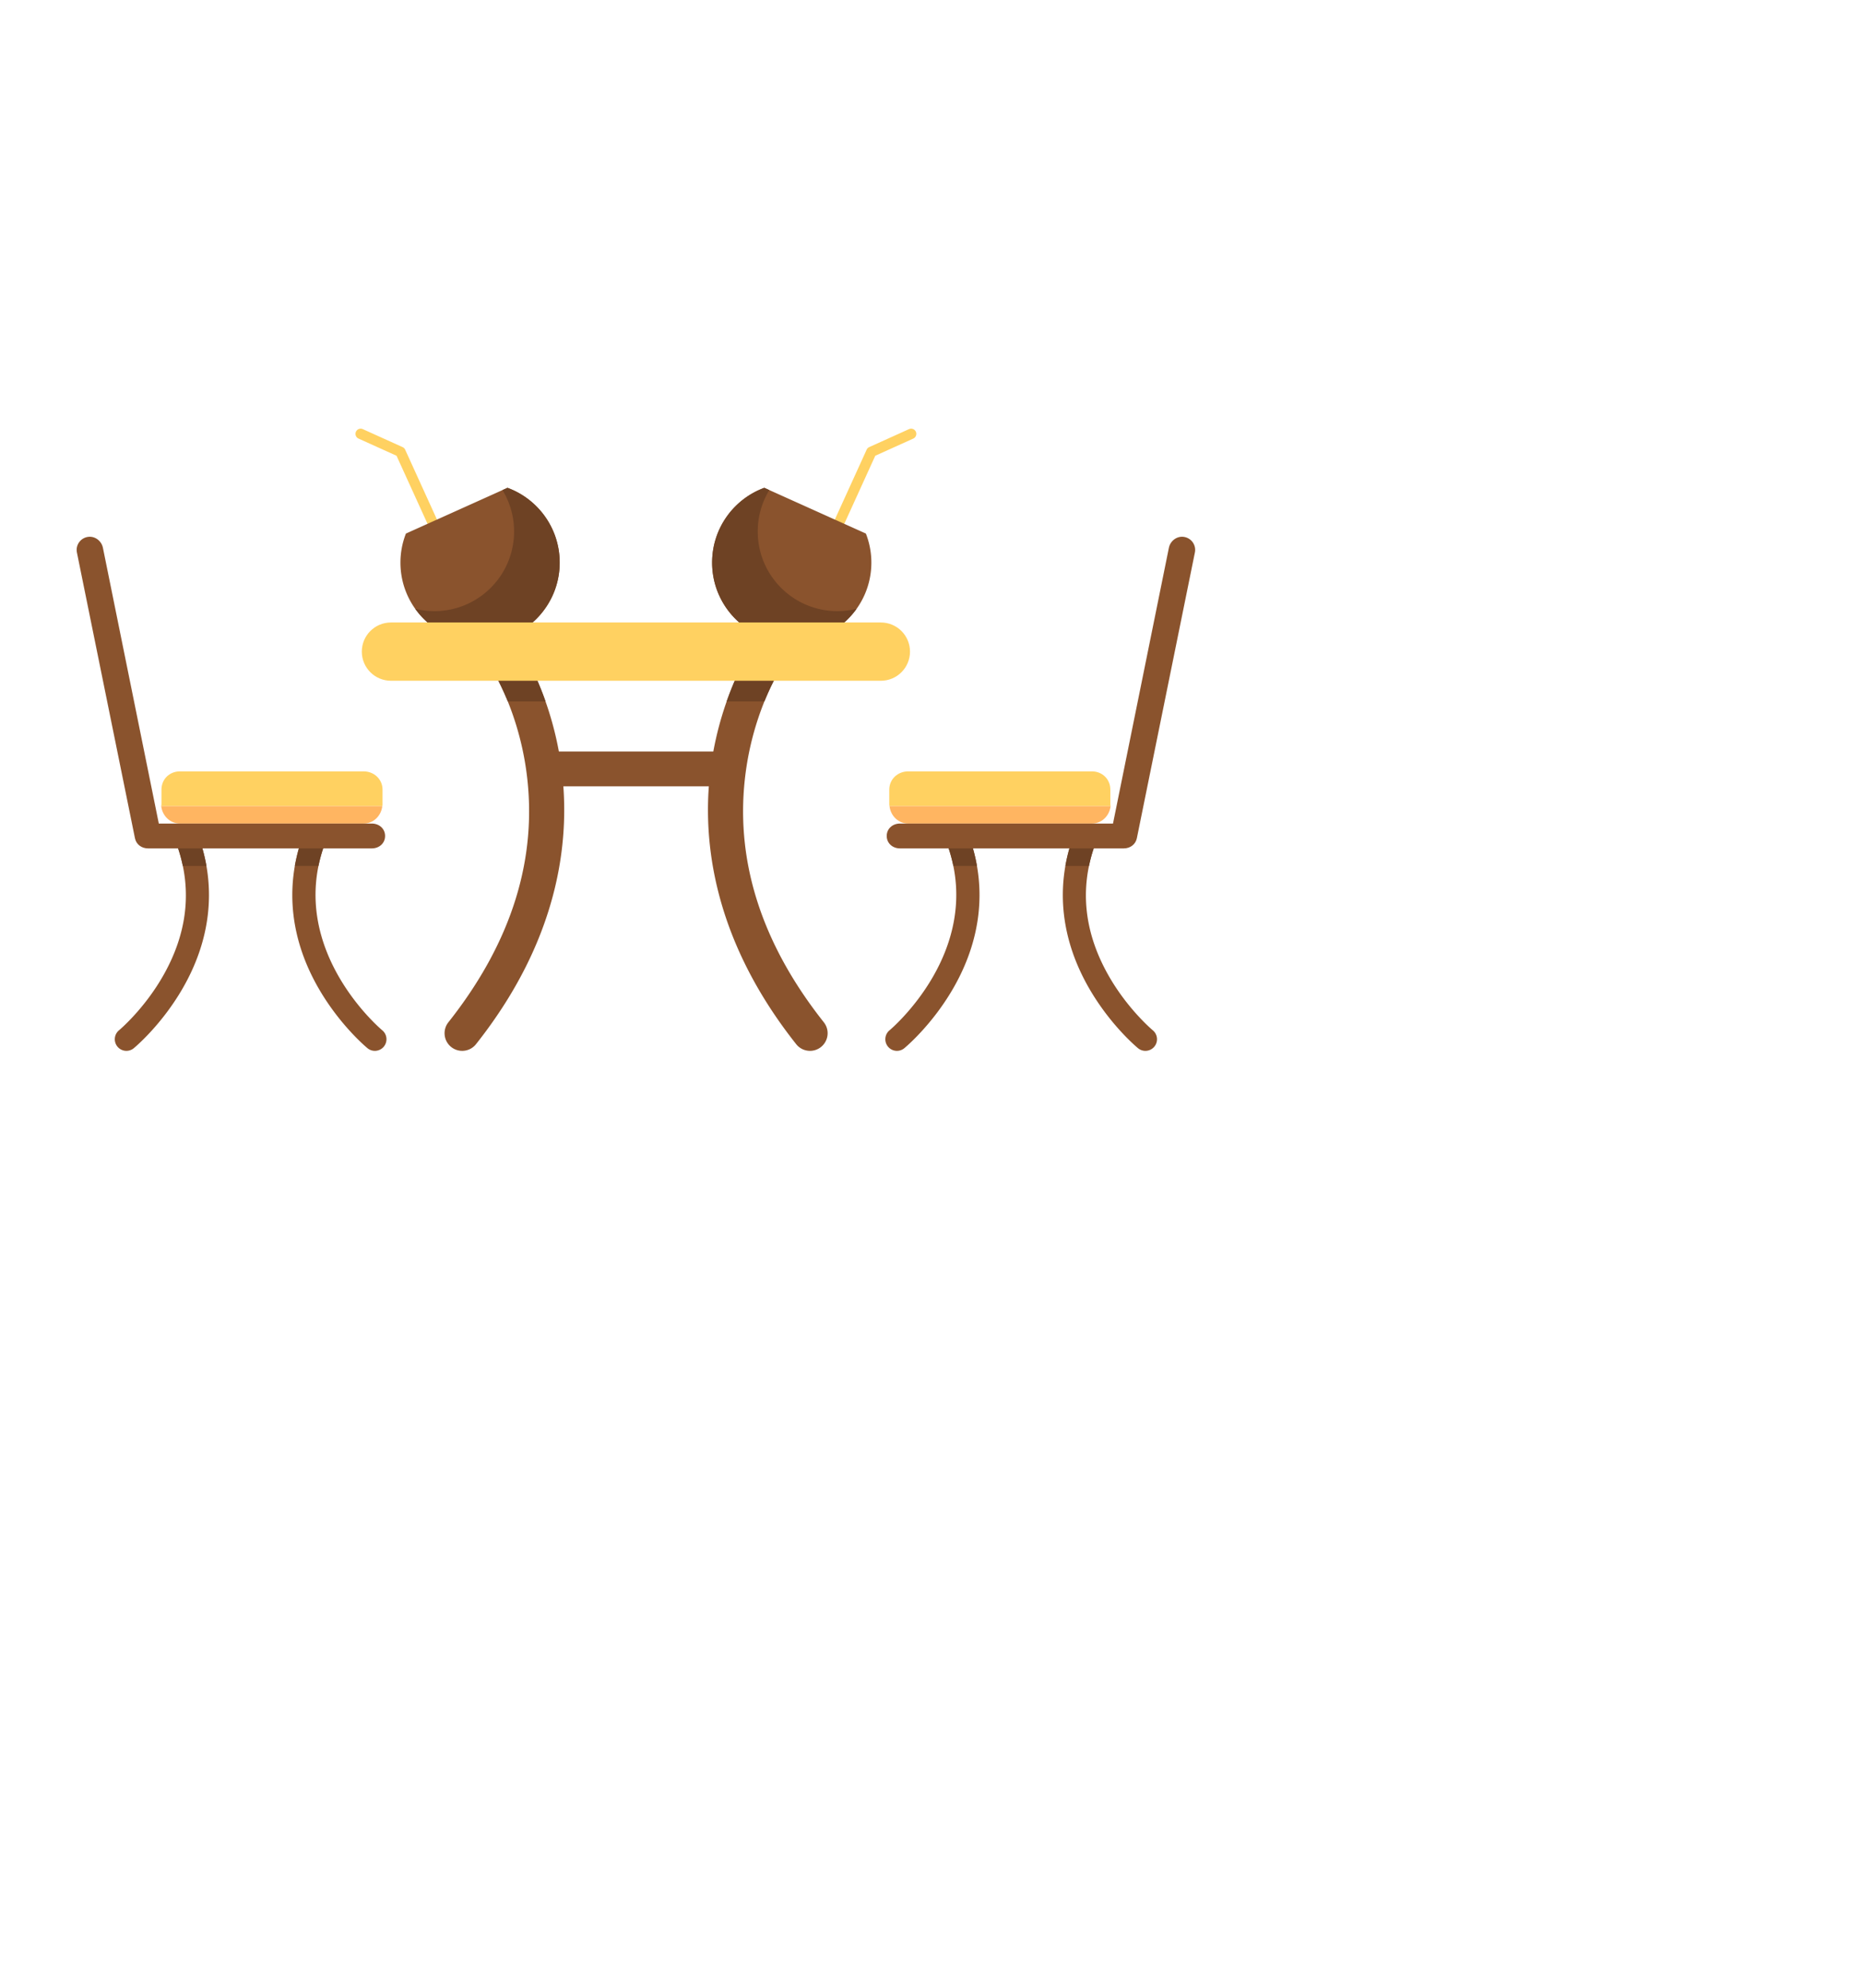 <svg xmlns="http://www.w3.org/2000/svg" width="750" height="800" xml:space="preserve"><g><path fill="#FFD161" d="M178.511 221.92c-.793 0-1.55-.454-1.901-1.223l-16.975-37.273-15.302-6.912a2.087 2.087 0 0 1 1.718-3.804l16.017 7.235a2.08 2.08 0 0 1 1.04 1.037l17.3 37.987a2.086 2.086 0 0 1-1.897 2.953zM333.489 221.92c.793 0 1.55-.454 1.901-1.223l16.975-37.273 15.302-6.912a2.087 2.087 0 0 0-1.718-3.804l-16.017 7.235a2.08 2.08 0 0 0-1.04 1.037l-17.3 37.987a2.086 2.086 0 0 0 1.897 2.953z"/><path fill="#8A532D" d="m204.311 196.326-40.894 18.412a31.943 31.943 0 0 0-2.208 11.687c0 17.703 14.351 32.054 32.054 32.054s32.054-14.351 32.054-32.054c0-13.821-8.747-25.598-21.006-30.099z"/><path fill="#6E4224" d="m204.311 196.326-2.028.913a31.895 31.895 0 0 1 4.67 16.664c0 17.703-14.351 32.054-32.054 32.054-2.671 0-5.263-.332-7.743-.947 5.812 8.149 15.336 13.469 26.108 13.469 17.703 0 32.054-14.351 32.054-32.054-.001-13.821-8.748-25.598-21.007-30.099z"/><path fill="#8A532D" d="m307.689 196.326 40.894 18.412a31.943 31.943 0 0 1 2.208 11.687c0 17.703-14.351 32.054-32.054 32.054-17.703 0-32.054-14.351-32.054-32.054 0-13.821 8.747-25.598 21.006-30.099z"/><path fill="#6E4224" d="m307.689 196.326 2.028.913a31.895 31.895 0 0 0-4.67 16.664c0 17.703 14.351 32.054 32.054 32.054 2.671 0 5.263-.332 7.743-.947-5.812 8.149-15.336 13.469-26.108 13.469-17.703 0-32.054-14.351-32.054-32.054.001-13.821 8.748-25.598 21.007-30.099z"/><path fill="#8A532D" d="M186.063 422.932a7.095 7.095 0 0 1-5.556-11.501c25.577-32.283 36.139-66.267 31.392-101.007-3.561-26.062-14.876-42.91-14.99-43.077-2.203-3.233-1.378-7.646 1.85-9.856a7.086 7.086 0 0 1 9.848 1.823c.533.774 13.097 19.287 17.249 48.455 3.813 26.789.972 68.047-34.227 112.475a7.082 7.082 0 0 1-5.566 2.688zM326.092 422.932a7.08 7.08 0 0 1-5.566-2.689c-35.199-44.428-38.041-85.686-34.227-112.475 4.153-29.167 16.716-47.681 17.249-48.455a7.095 7.095 0 0 1 11.696 8.036c-.199.294-11.441 17.113-14.988 43.074-4.747 34.74 5.816 68.724 31.392 101.007a7.094 7.094 0 0 1-1.155 9.967 7.064 7.064 0 0 1-4.401 1.535z"/><path fill="#8A532D" d="M198.759 258.067c-.579.397-1.078.386-1.499 1.386h11.013c-2.303-3.001-6.442-3.493-9.514-1.386z"/><path fill="#6E4224" d="M208.273 258.92H197.26c-1.924 2.504-2.158 5.779-.351 8.431.065.095 3.722 5.759 7.528 14.942h15.186c-4.984-14.191-10.661-22.461-11.016-22.975-.105-.153-.219-.398-.334-.398z"/><path fill="#8A532D" d="M313.416 258.069c-3.077-2.118-7.226-1.617-9.533 1.383h11.025c-.42-1-.916-.986-1.492-1.383z"/><path fill="#6E4224" d="M314.907 258.92h-11.025c-.115 0-.229.245-.334.398-.355.515-6.032 8.785-11.016 22.975h15.185c3.781-9.182 7.415-14.773 7.527-14.939 1.817-2.65 1.588-5.93-.337-8.434z"/><path fill="#8A532D" d="M291.894 316.452h-72.623c-3.919 0-7.095-3.081-7.095-7s3.177-7 7.095-7h72.623c3.919 0 7.095 3.081 7.095 7s-3.176 7-7.095 7z"/><path fill="#FFD161" d="M354.618 273.98H157.382c-6.476 0-11.726-5.25-11.726-11.726 0-6.476 5.25-11.726 11.726-11.726h197.235c6.476 0 11.726 5.25 11.726 11.726 0 6.476-5.249 11.726-11.725 11.726zM154 323.72v-5.926c0-4.195-3.428-7.341-7.622-7.341H72.431c-4.195 0-7.431 3.147-7.431 7.341v5.926c0 .325-.137.733-.097.733h89.003c.04-.001.094-.408.094-.733z"/><path fill="#FFB561" d="M64.903 324.452c.472 4 3.659 7 7.528 7h73.947c3.87 0 7.057-3 7.528-7H64.903z"/><path fill="#8A532D" d="M50.89 422.932a4.674 4.674 0 0 1-2.977-8.277c.097-.08 9.803-8.192 17.481-21.461 10.051-17.37 12.088-35.035 6.055-52.503a4.672 4.672 0 0 1 2.891-5.942 4.669 4.669 0 0 1 5.942 2.891c6.895 19.965 4.487 40.894-6.966 60.522-8.536 14.629-19.018 23.342-19.46 23.706a4.657 4.657 0 0 1-2.966 1.064zM150.912 422.932a4.655 4.655 0 0 1-2.967-1.065c-.442-.364-10.924-9.077-19.46-23.706-11.452-19.628-13.861-40.556-6.966-60.522a4.669 4.669 0 0 1 5.942-2.891 4.671 4.671 0 0 1 2.891 5.942c-14.515 42.029 23.149 73.646 23.531 73.96a4.675 4.675 0 0 1-2.971 8.282z"/><g fill="#6E4224"><path d="M71.392 337.83a4.647 4.647 0 0 0 .057 2.861 63.058 63.058 0 0 1 2.155 7.821H83.1a70.692 70.692 0 0 0-2.755-10.681h-8.953zM130.353 340.69a4.647 4.647 0 0 0 .057-2.861h-8.954a70.723 70.723 0 0 0-2.755 10.681h9.506a62.052 62.052 0 0 1 2.146-7.82z"/></g><path fill="#8A532D" d="M149.688 341.452H59.565c-2.54 0-4.728-1.598-5.234-4.087L30.967 222.371c-.587-2.891 1.28-5.662 4.171-6.248 2.891-.587 5.71 1.454 6.296 4.344l22.497 110.985h85.757c2.949 0 5.341 2.051 5.341 5s-2.392 5-5.341 5z"/><path fill="#FFD161" d="M358 323.72v-5.926c0-4.195 3.428-7.341 7.622-7.341h73.947c4.195 0 7.431 3.147 7.431 7.341v5.926c0 .325.137.733.097.733h-89.003c-.04-.001-.094-.408-.094-.733z"/><path fill="#FFB561" d="M447.097 324.452c-.472 4-3.659 7-7.528 7h-73.947c-3.87 0-7.057-3-7.528-7h89.003z"/><path fill="#8A532D" d="M461.11 422.932a4.674 4.674 0 0 0 2.977-8.277c-.097-.08-9.803-8.192-17.481-21.461-10.051-17.37-12.088-35.035-6.055-52.503a4.672 4.672 0 0 0-2.891-5.942 4.669 4.669 0 0 0-5.942 2.891c-6.895 19.965-4.487 40.894 6.966 60.522 8.536 14.629 19.018 23.342 19.46 23.706a4.657 4.657 0 0 0 2.966 1.064zM361.088 422.932a4.655 4.655 0 0 0 2.967-1.065c.442-.364 10.924-9.077 19.46-23.706 11.452-19.628 13.861-40.556 6.966-60.522a4.669 4.669 0 0 0-5.942-2.891 4.671 4.671 0 0 0-2.891 5.942c14.515 42.029-23.149 73.646-23.531 73.96a4.674 4.674 0 0 0 2.971 8.282z"/><g fill="#6E4224"><path d="M440.608 337.83a4.647 4.647 0 0 1-.057 2.861 63.058 63.058 0 0 0-2.155 7.821H428.9a70.692 70.692 0 0 1 2.755-10.681h8.953zM381.647 340.69a4.647 4.647 0 0 1-.057-2.861h8.954a70.723 70.723 0 0 1 2.755 10.681h-9.506a62.052 62.052 0 0 0-2.146-7.82z"/></g><g><path fill="#8A532D" d="M362.312 341.452h90.123c2.54 0 4.728-1.598 5.234-4.087l23.365-114.995c.587-2.891-1.28-5.662-4.171-6.248-2.891-.587-5.71 1.454-6.296 4.344L448.07 331.451h-85.757c-2.949 0-5.341 2.051-5.341 5s2.391 5.001 5.34 5.001z"/></g></g></svg>